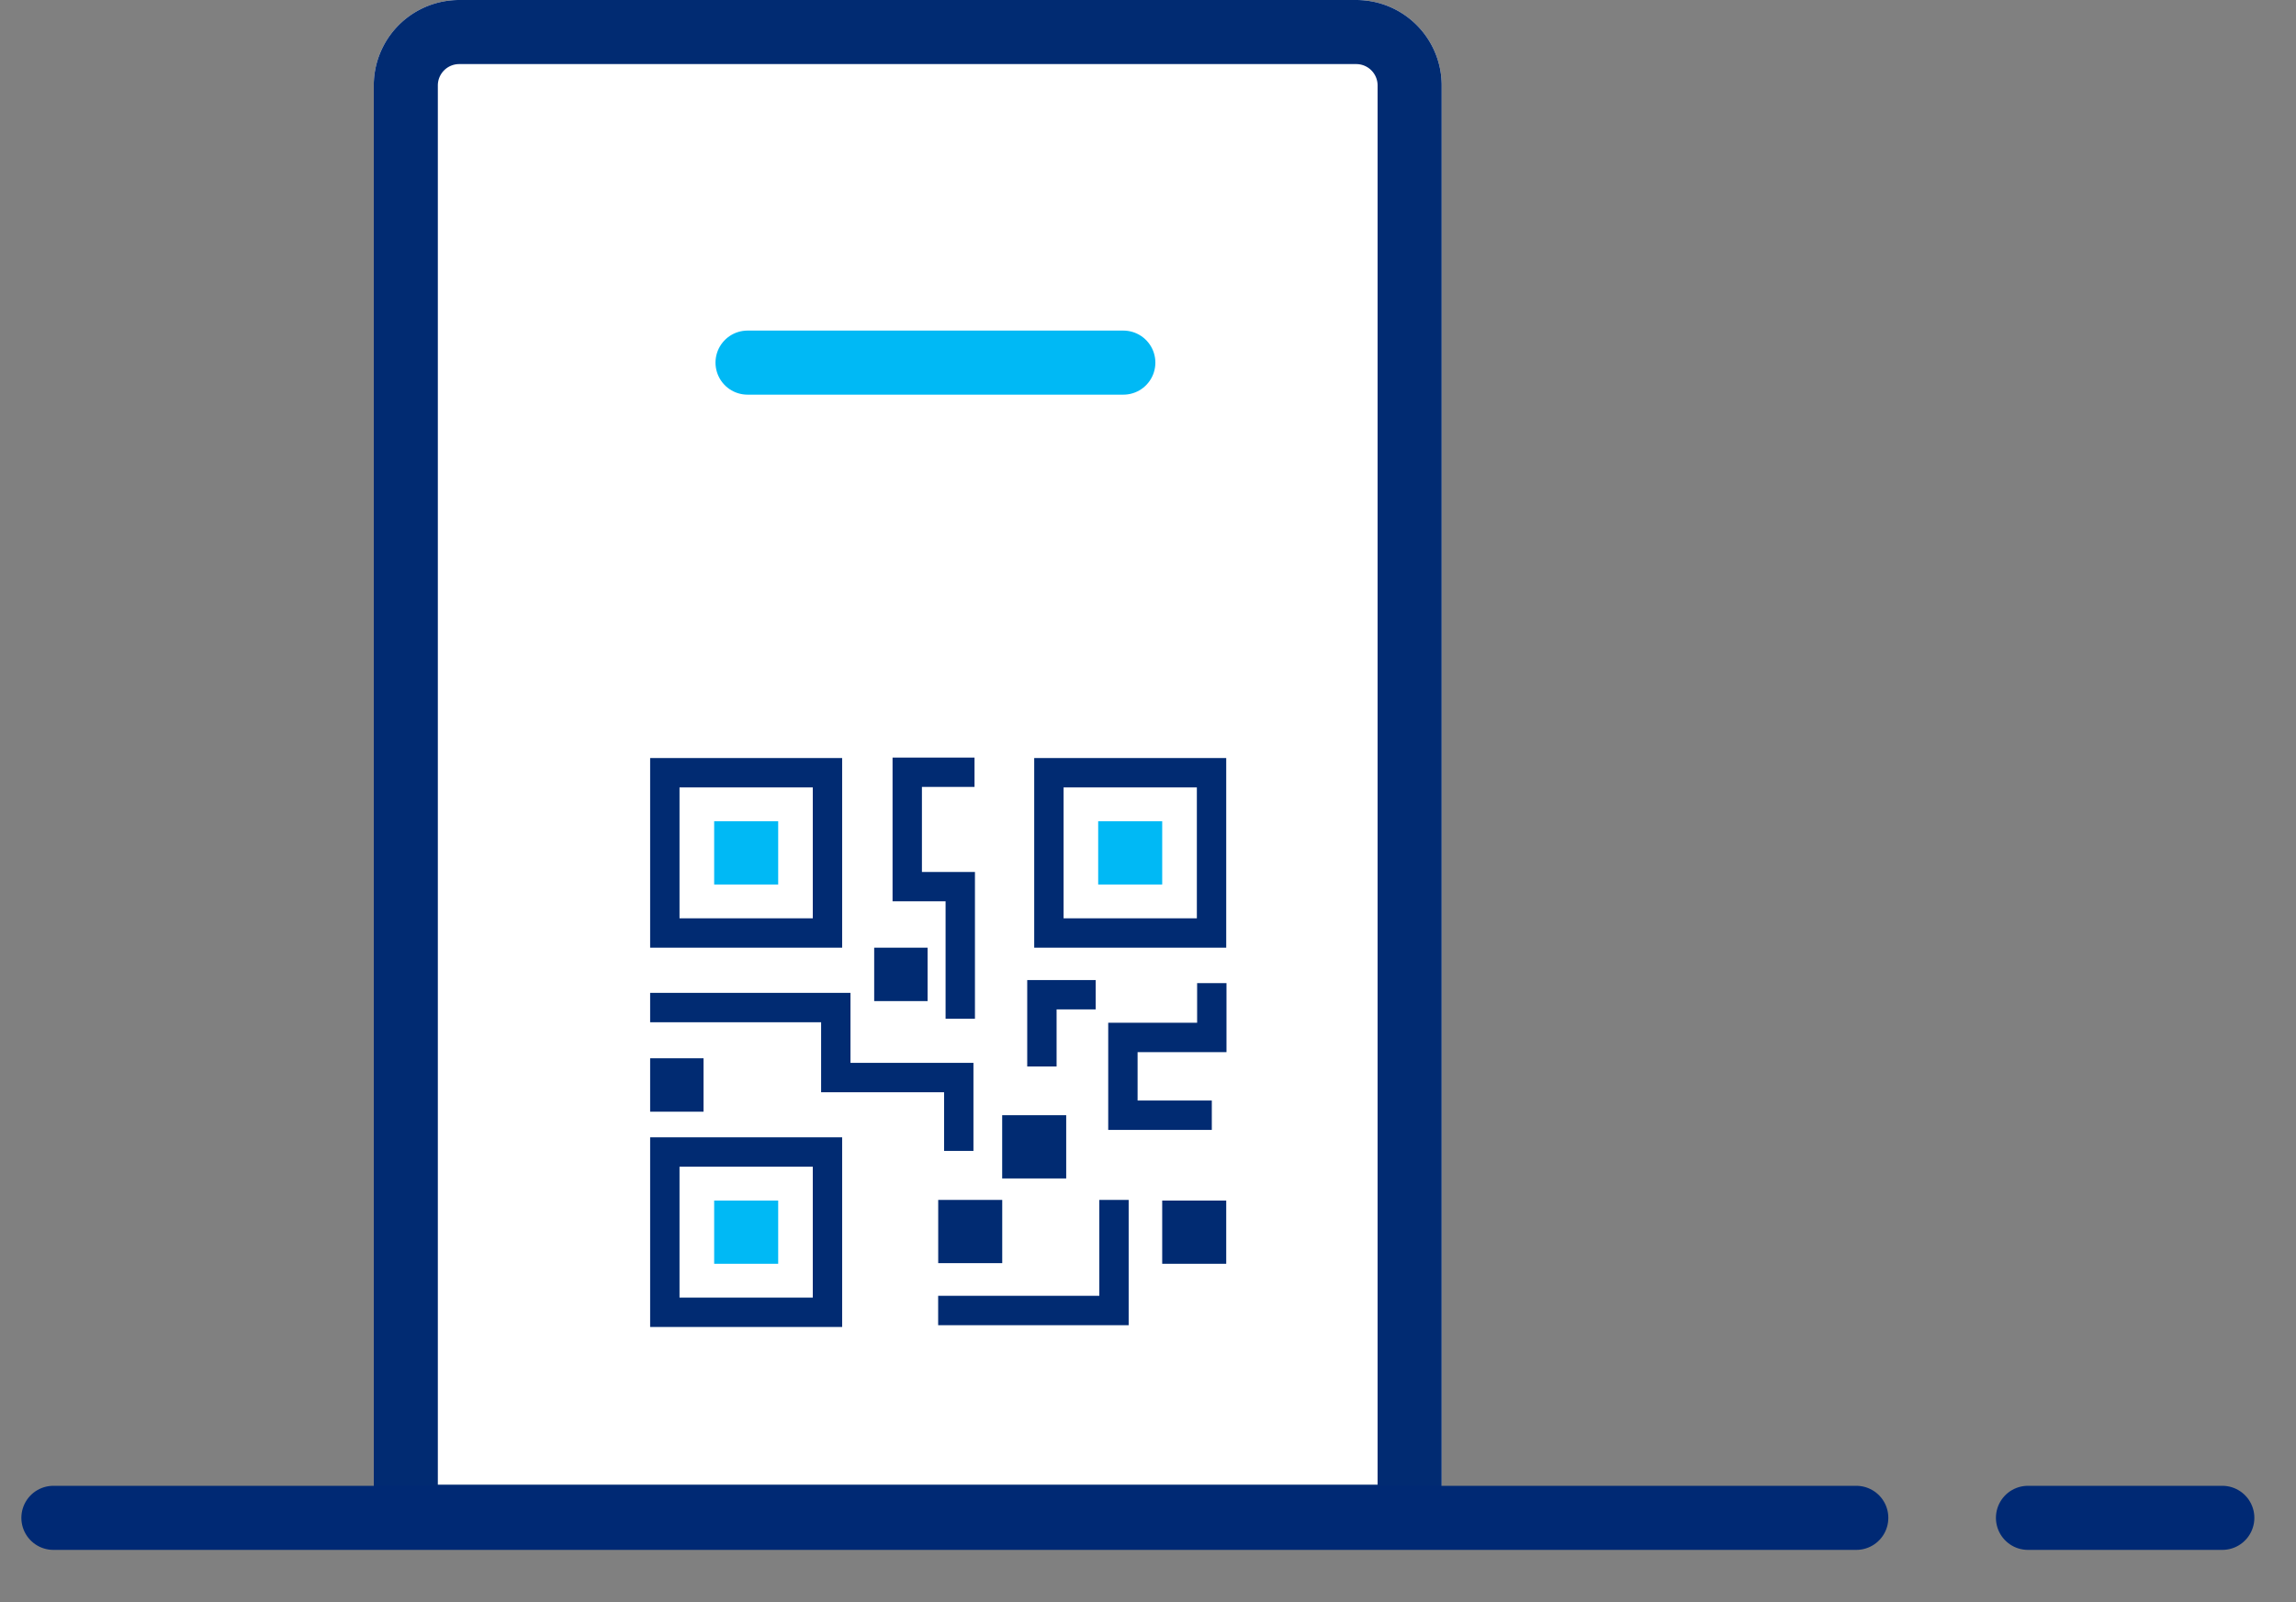 <svg xmlns="http://www.w3.org/2000/svg" xmlns:xlink="http://www.w3.org/1999/xlink" width="43" height="30" viewBox="0 0 43 30">
    <rect x="0" y="0" width="43" height="30" fill="#808080" stroke="none"/>
    <defs>
        <path id="a" d="M7.6 0h16.8A1.6 1.6 0 0 1 26 1.6V29H6V1.6A1.6 1.6 0 0 1 7.6 0z"/>
    </defs>
    <g fill="none" fill-rule="evenodd">
        <g transform="translate(1)">
            <use fill="#FFF" xlink:href="#a"/>
            <path stroke="#012B72" stroke-width="1.2" d="M6.6 28.4h18.8V1.6a1 1 0 0 0-1-1H7.6a1 1 0 0 0-1 1v26.8z"/>
        </g>
        <path stroke="#012B72" stroke-width=".55" d="M12.451 14.469h3.046v3.001h-3.046z"/>
        <path fill="#00B9F5" d="M13.375 15.378h1.199v1.184h-1.199z"/>
        <path stroke="#012B72" stroke-width=".55" d="M12.451 21.571h3.046v3.001h-3.046z"/>
        <path fill="#00B9F5" d="M13.375 22.48h1.199v1.184h-1.199z"/>
        <path stroke="#012B72" stroke-width=".55" d="M19.644 14.469h3.046v3.001h-3.046z"/>
        <path fill="#00B9F5" d="M20.567 15.378h1.199v1.184h-1.199z"/>
        <path stroke="#012B72" stroke-width=".55" d="M18.251 14.46h-1.26v2.142h.993v2.473M20.52 18.626h-1.007v1.343M12.176 18.866H15.653v1.311h2.303v1.373M22.695 18.408v1.018H21.03v1.456h1.665M17.57 24.539h3.293v-2.071"/>
        <path fill="#012B72" d="M21.766 22.48h1.199v1.184h-1.199zM18.769 20.882h1.199v1.184h-1.199zM12.176 19.816h1v1h-1zM16.372 17.745h1v1h-1zM17.571 22.468h1.199v1.184h-1.199z"/>
        <path stroke="#00B9F5" stroke-linecap="round" stroke-width="1.2" d="M14 6.79h7.038"/>
        <path stroke="#002974" stroke-linecap="round" stroke-width="1.2" d="M1 28.421h33.765M37.98 28.421h3.64"/>
    </g>
</svg>
